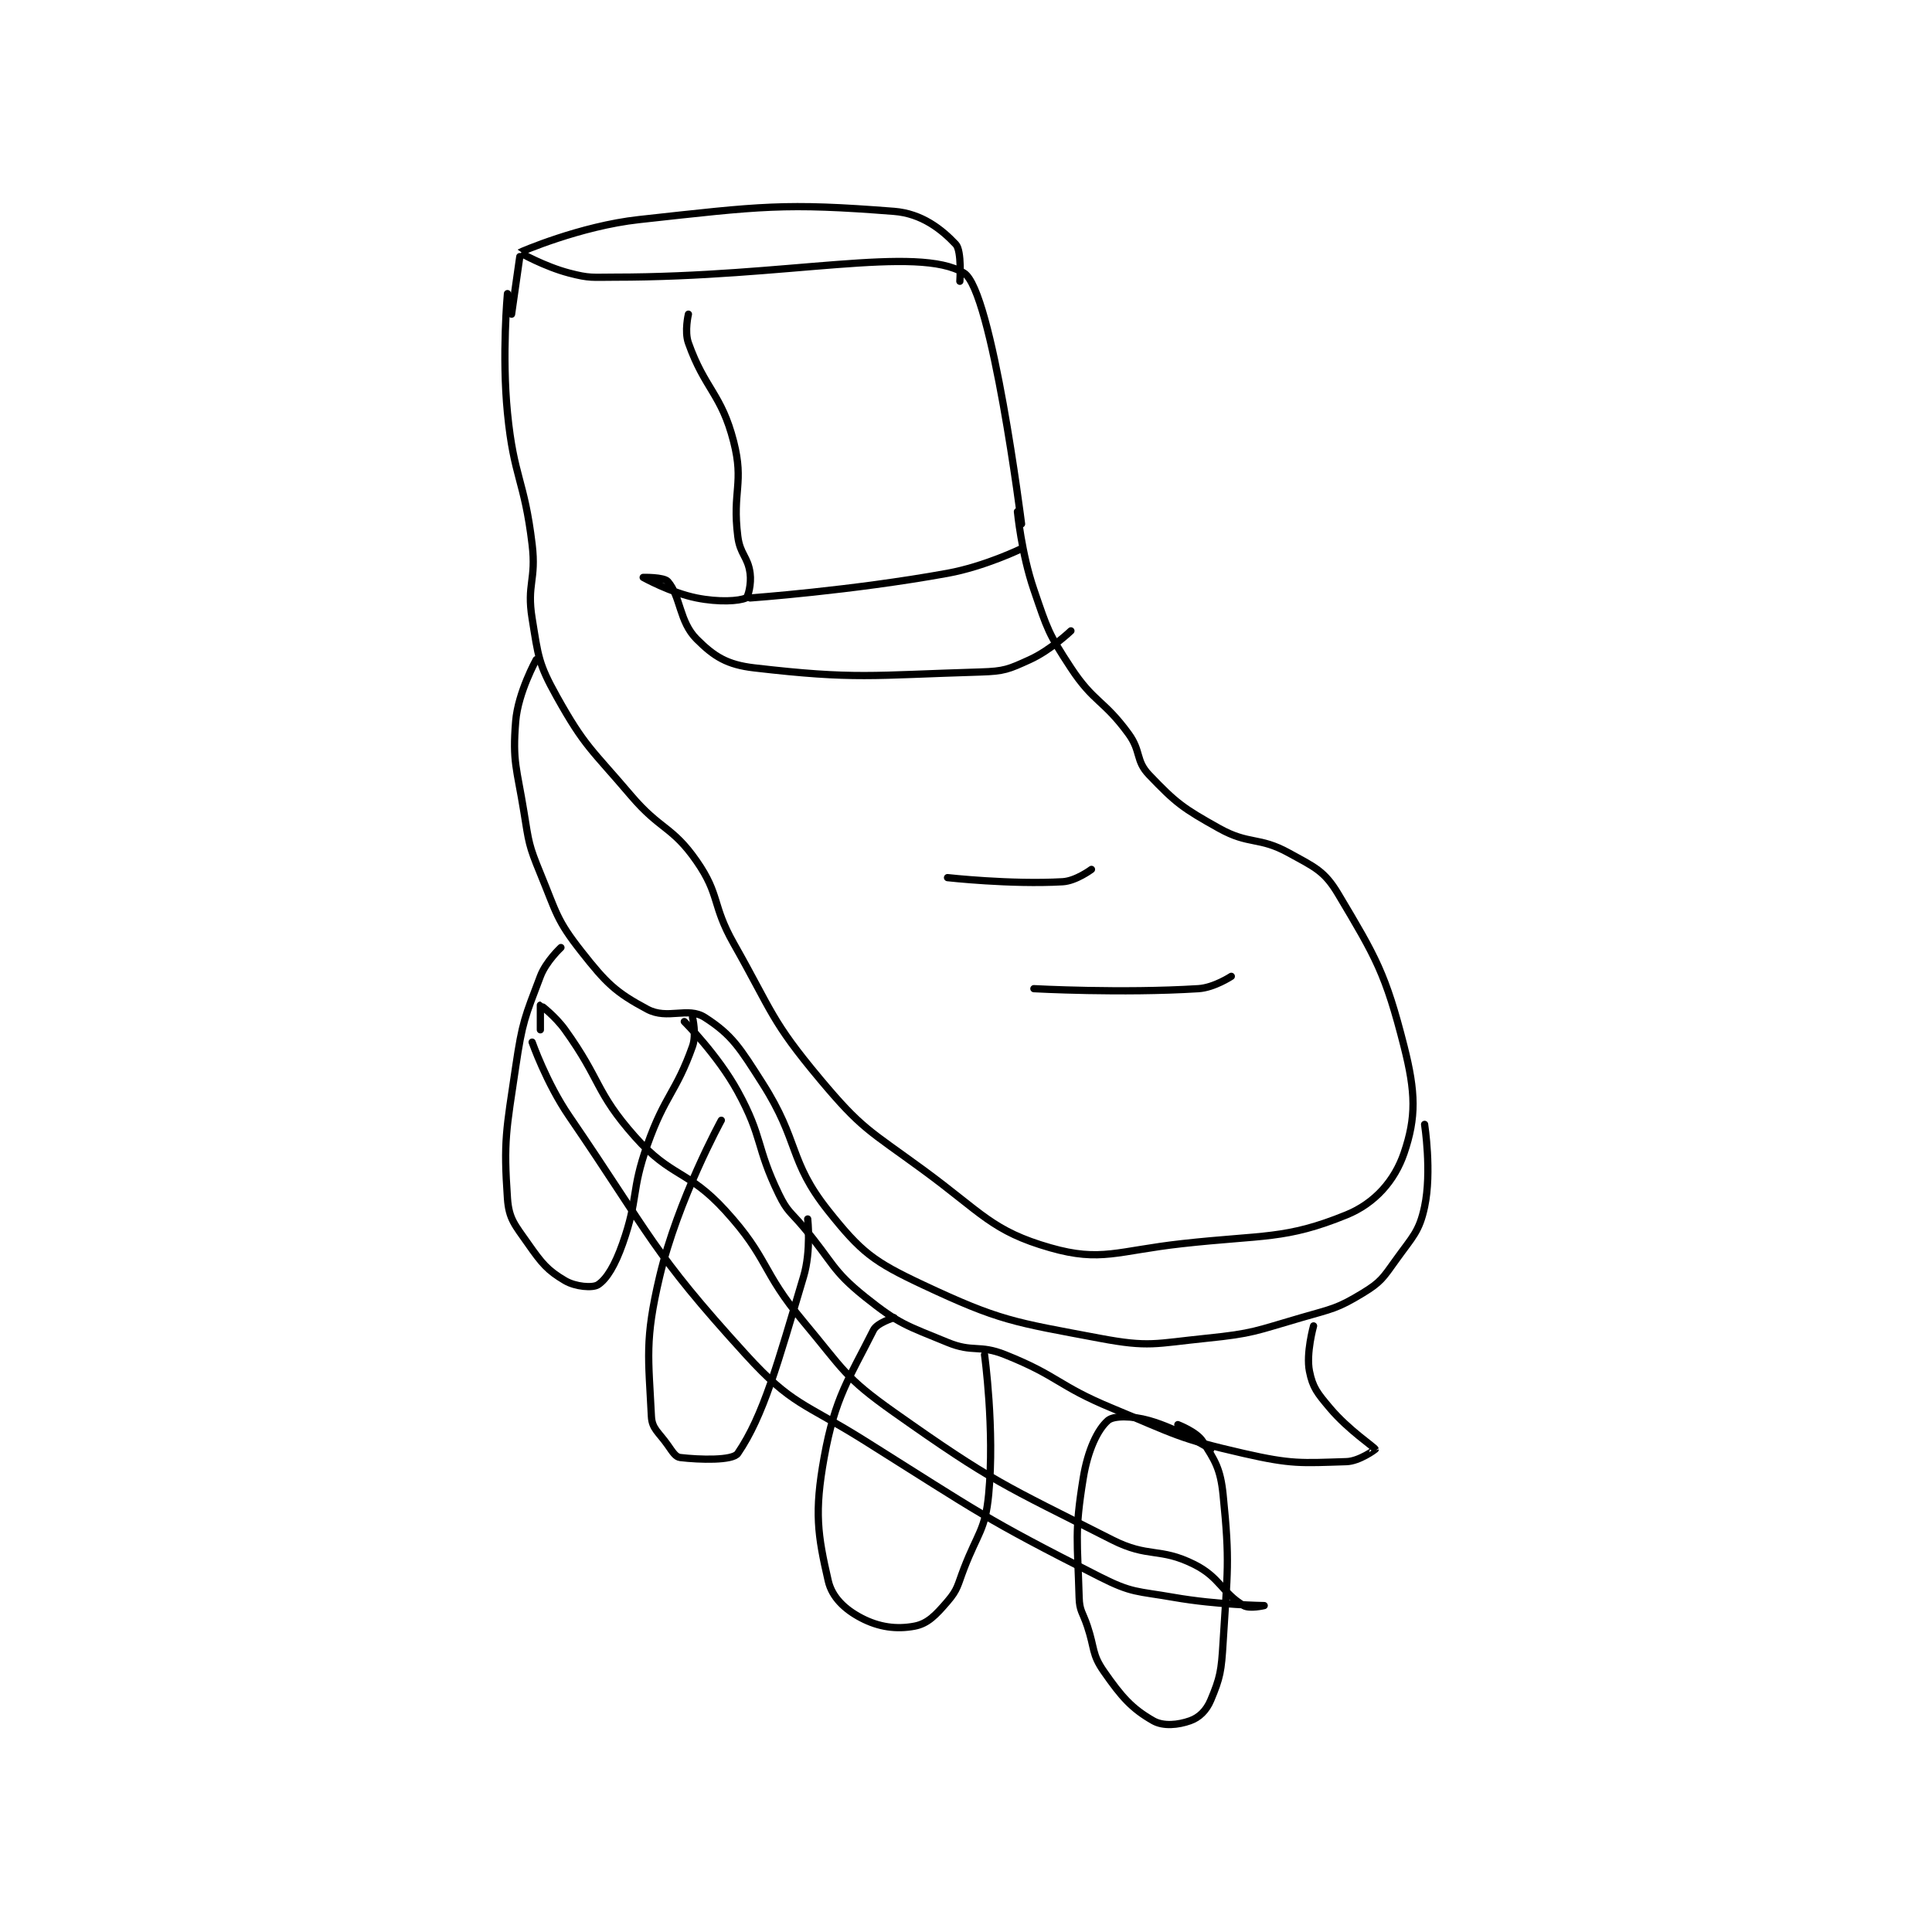 <?xml version="1.0" encoding="utf-8"?>
<!DOCTYPE svg PUBLIC "-//W3C//DTD SVG 1.1//EN" "http://www.w3.org/Graphics/SVG/1.1/DTD/svg11.dtd">
<svg viewBox="0 0 800 800" preserveAspectRatio="xMinYMin meet" xmlns="http://www.w3.org/2000/svg" version="1.1">
<g fill="none" stroke="black" stroke-linecap="round" stroke-linejoin="round" stroke-width="1.762">
<g transform="translate(210.128,87.52) scale(1.703) translate(-86,-100)">
<path id="0" d="M210 173 C210 173 210.966 183.131 214 192 C217.289 201.613 217.498 202.627 223 211 C228.565 219.469 230.953 218.725 237 227 C240.148 231.307 238.673 233.522 242 237 C248.585 243.885 250.2 245.082 259 250 C266.381 254.125 268.694 251.969 276 256 C282.301 259.477 284.624 260.334 288 266 C297.16 281.375 299.496 285.264 304 303 C306.852 314.23 306.978 320.278 304 329 C301.734 335.635 296.971 341.16 290 344 C275.147 350.051 269.938 348.785 250 351 C234.299 352.745 230.353 355.529 218 352 C203.811 347.946 201.405 343.546 187 333 C173.815 323.347 172.144 323.129 162 311 C150.046 296.707 150.522 294.822 141 278 C135.677 268.595 137.756 266.288 132 258 C126.055 249.44 123.23 250.506 116 242 C106.4 230.707 104.841 230.257 98 218 C93.509 209.954 93.505 208.284 92 199 C90.643 190.633 93.046 189.721 92 181 C90.098 165.147 87.56 164.864 86 149 C84.612 134.884 86 120 86 120 "/>
<path id="1" d="M211 176 C211 176 203.847 119.15 197 115 C185.663 108.129 154.278 116 112 116 C106.529 116 106.032 116.313 101 115 C95.054 113.449 88.971 110.022 89 110 C89.125 109.904 103.648 103.577 118 102 C147.886 98.716 153.224 97.914 180 100 C186.764 100.527 191.62 104.409 195 108 C196.519 109.614 196 117 196 117 "/>
<path id="2" d="M89 111 L87 125 "/>
<path id="3" d="M309 322 C309 322 310.795 333.54 309 342 C307.7 348.127 306.079 349.289 302 355 C298.892 359.351 298.323 360.368 294 363 C287.734 366.814 286.615 366.796 279 369 C267.877 372.22 267.37 372.84 256 374 C243.426 375.283 242.023 376.265 230 374 C208.983 370.04 205.774 369.818 187 361 C174.975 355.352 172.057 353.123 164 343 C154.294 330.805 157.074 326.216 148 312 C142.51 303.398 140.641 300.269 134 296 C129.82 293.313 124.954 296.642 120 294 C112.284 289.885 110.042 287.669 104 280 C97.896 272.252 97.969 270.638 94 261 C91.142 254.06 91.219 253.514 90 246 C88.262 235.28 87.193 233.957 88 224 C88.57 216.976 93 209 93 209 "/>
<path id="4" d="M130 125 C130 125 128.995 129.168 130 132 C134.006 143.29 138.019 144.326 141 156 C143.585 166.126 140.631 168.049 142 179 C142.555 183.44 144.454 183.903 145 188 C145.341 190.557 144.527 193.757 144 194 C142.323 194.774 137.391 195.078 132 194 C125.71 192.742 119.001 189 119 189 C119 189 124.032 188.884 125 190 C128.131 193.613 127.748 199.748 132 204 C136.252 208.252 139.388 210.233 146 211 C170.603 213.853 174.477 212.792 201 212 C206.833 211.826 207.823 211.353 213 209 C218.107 206.679 223 202 223 202 "/>
<path id="5" d="M145 194 C145 194 169.699 192.237 193 188 C202.061 186.352 211 182 211 182 "/>
<path id="6" d="M282 371 C282 371 280.134 377.669 281 382 C281.802 386.01 282.915 387.336 286 391 C290.499 396.343 296.839 400.477 297 401 C297.01 401.033 293.147 403.902 290 404 C278.937 404.346 276.722 404.673 265 402 C249.11 398.376 248.468 397.4 233 391 C219.721 385.505 220.025 383.21 207 378 C200.655 375.462 199.241 377.57 193 375 C182.952 370.863 181.271 370.617 173 364 C164.787 357.429 165.266 355.65 158 347 C154.799 343.189 154.068 343.266 152 339 C146.341 327.328 148.185 325.295 142 314 C137.105 305.061 129 297 129 297 "/>
<path id="7" d="M257 401 C257 401 249.143 396 242 394 C237.788 392.821 233.376 392.796 232 394 C229.49 396.197 227.108 401.191 226 408 C223.842 421.258 224.617 423.219 225 437 C225.093 440.356 225.853 440.559 227 444 C228.845 449.536 228.065 450.781 231 455 C235.333 461.228 237.822 464.041 243 467 C245.471 468.412 249.092 468.038 252 467 C254.192 466.217 255.925 464.553 257 462 C259.309 456.516 259.586 454.909 260 448 C261.052 430.461 261.699 428.647 260 412 C259.363 405.753 258.054 403.72 255 399 C253.517 396.709 249 395 249 395 "/>
<path id="8" d="M180 369 C180 369 175.881 370.239 175 372 C169.077 383.847 165.669 388.199 163 403 C160.6 416.308 161.409 421.771 164 433 C164.93 437.029 168.092 439.953 172 442 C176.318 444.262 180.604 444.837 185 444 C188.185 443.393 190.15 441.325 193 438 C195.533 435.045 195.418 434.113 197 430 C200.368 421.243 202.168 420.65 203 412 C204.518 396.213 202 378 202 378 "/>
<path id="9" d="M138 321 C138 321 127.416 340.295 123 359 C119.335 374.522 120.304 378.724 121 393 C121.148 396.03 122.778 396.826 125 400 C126.156 401.652 126.868 402.867 128 403 C132.688 403.551 140.772 403.801 142 402 C148.276 392.794 151.719 380.06 158 359 C159.88 352.697 159 345 159 345 "/>
<path id="10" d="M99 279 C99 279 95.385 282.349 94 286 C90.221 295.964 89.625 297.032 88 308 C85.707 323.476 85.02 325.951 86 340 C86.349 345.004 87.807 346.439 91 351 C94.369 355.812 95.75 357.5 100 360 C102.554 361.502 106.717 361.825 108 361 C110.167 359.607 112.18 356.157 114 351 C117.923 339.885 115.959 338.41 120 327 C124.315 314.817 126.994 314.29 131 303 C132.005 300.168 131 296 131 296 "/>
<path id="11" d="M92 302 C92 302 95.456 311.897 101 320 C121.063 349.323 120.918 352.674 144 378 C155.264 390.36 157.95 389.55 173 399 C200.727 416.41 201.602 417.612 230 432 C237.91 436.008 238.991 435.423 248 437 C258.668 438.867 270 439 270 439 C270 439 266.452 439.854 265 439 C259.808 435.946 259.265 432.133 253 429 C244.523 424.762 241.91 427.516 233 423 C206.43 409.533 204.171 409.081 180 392 C167.884 383.438 167.797 381.709 158 370 C147.599 357.57 149.629 354.666 139 343 C129.875 332.984 125.88 335.018 117 325 C107.275 314.028 108.865 311.334 100 299 C97.608 295.672 94.064 293 94 293 C94 293 94 299 94 299 "/>
<path id="12" d="M193 262 C193 262 208.372 263.722 221 263 C224.241 262.815 228 260 228 260 "/>
<path id="13" d="M214 289 C214 289 235.326 290.167 254 289 C257.822 288.761 262 286 262 286 "/>
</g>
</g>
</svg>
